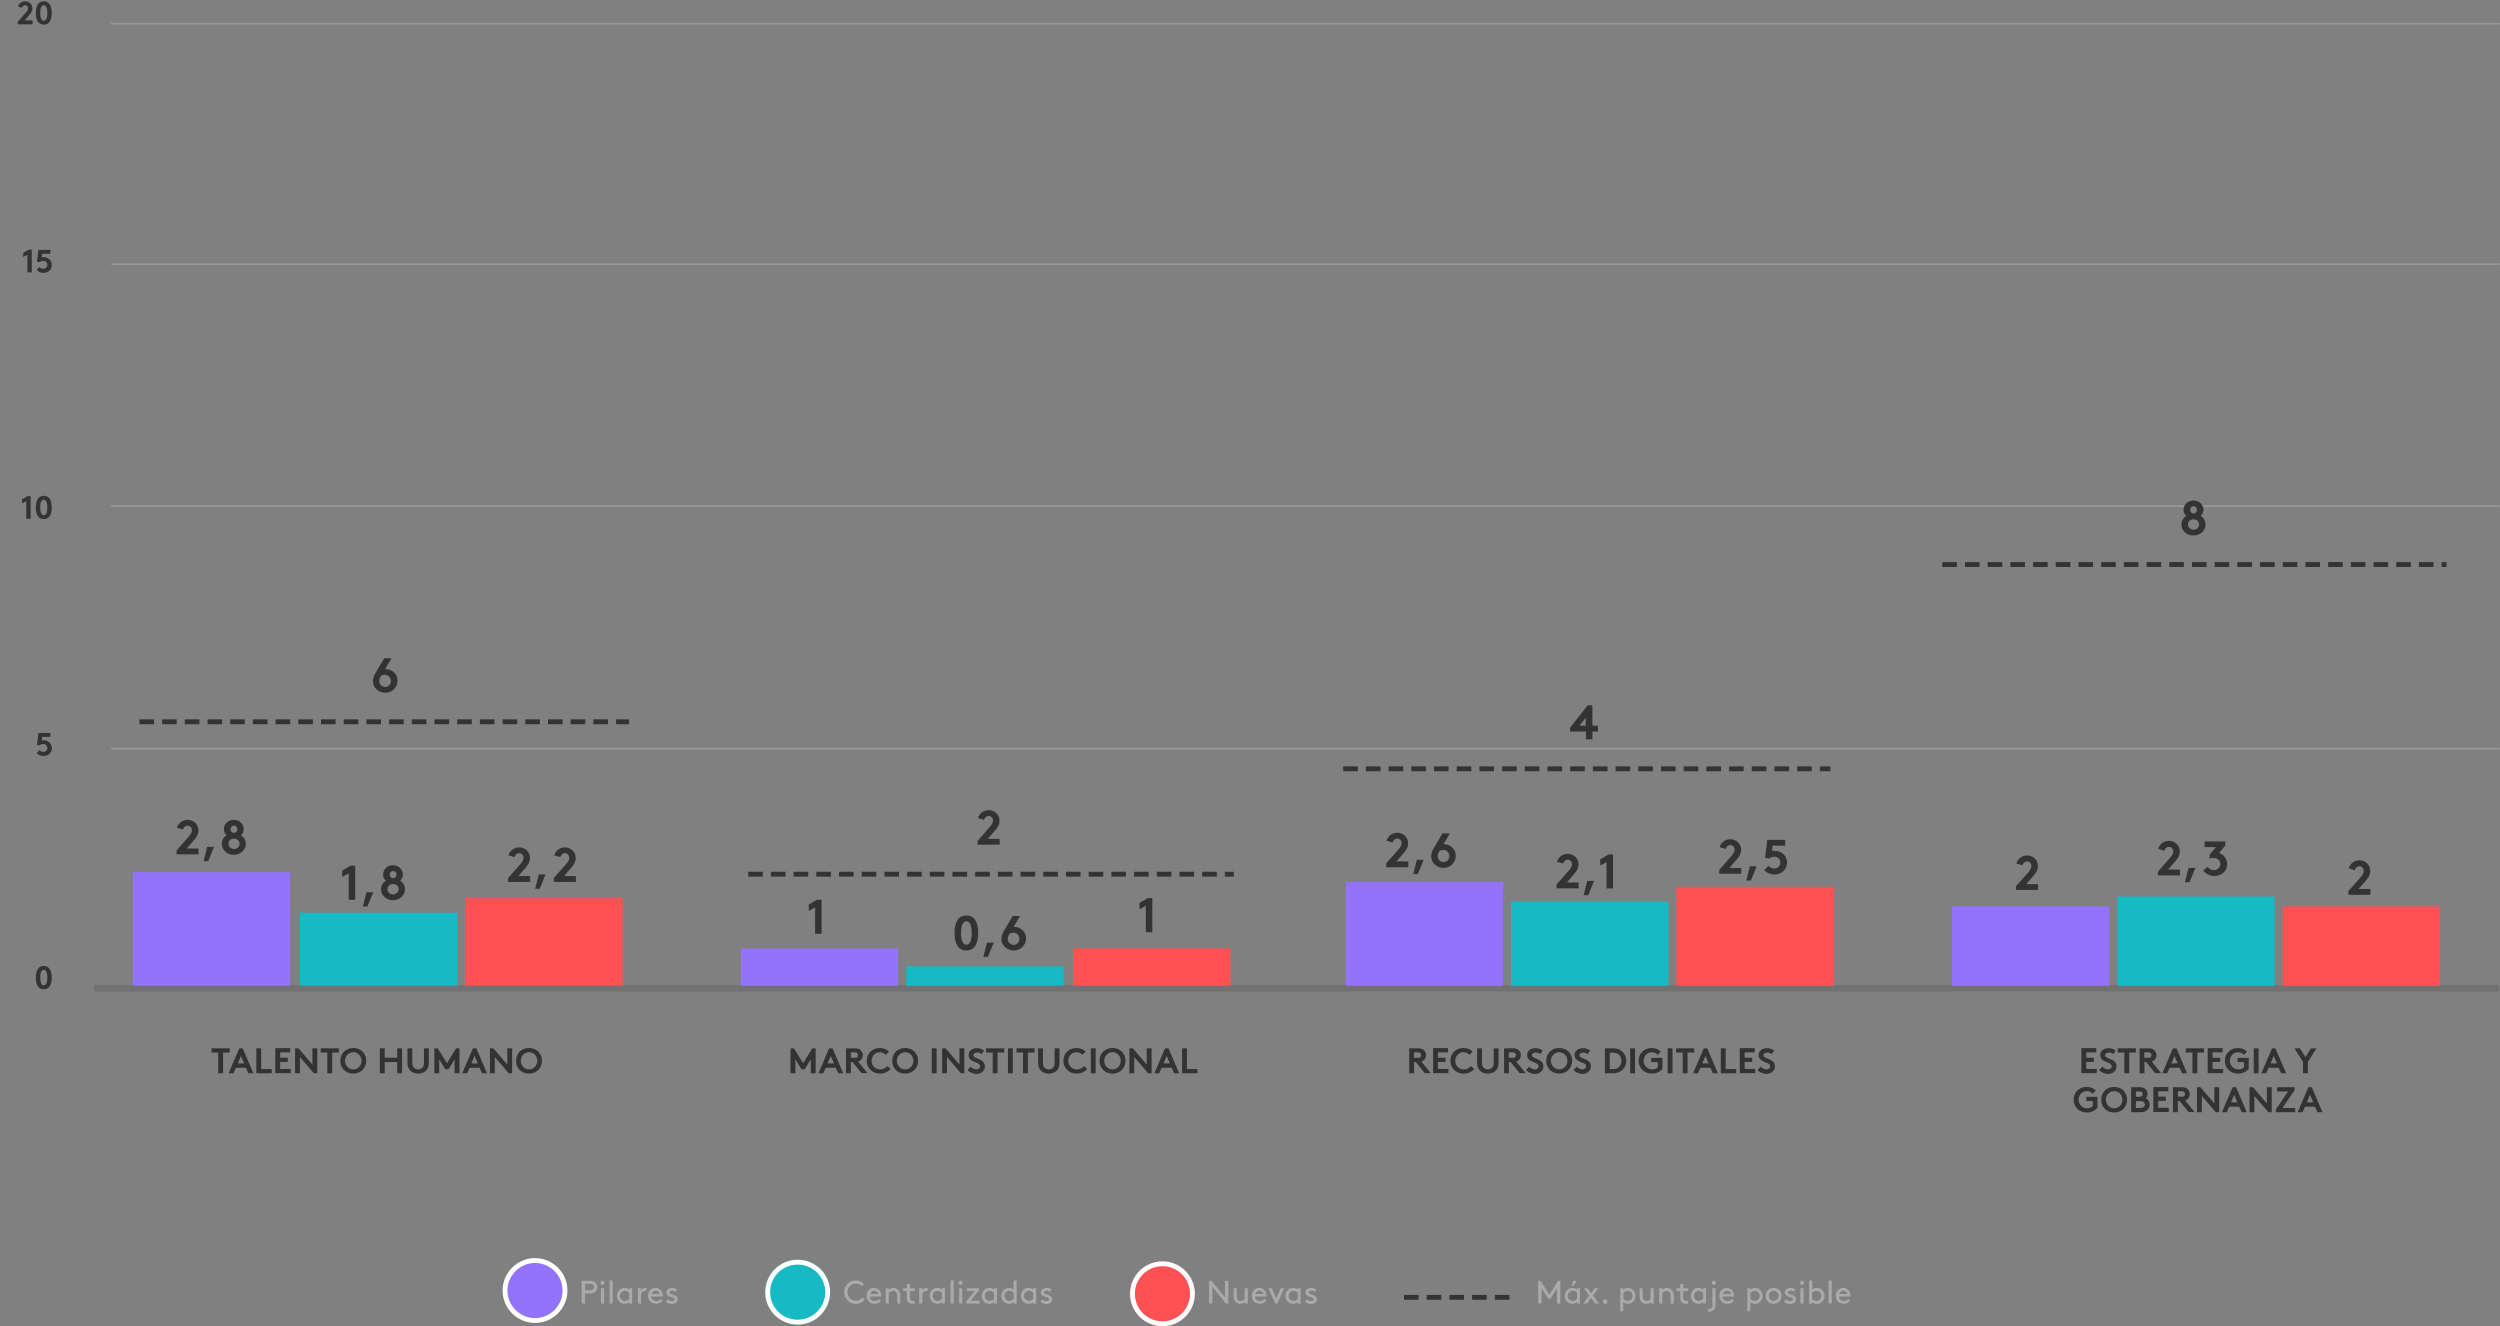 <?xml version="1.0" encoding="utf-8"?>
<!-- Generator: Adobe Illustrator 25.2.0, SVG Export Plug-In . SVG Version: 6.00 Build 0)  -->
<svg version="1.1" id="Capa_1" xmlns="http://www.w3.org/2000/svg" xmlns:xlink="http://www.w3.org/1999/xlink" x="0px" y="0px"
	 viewBox="0 0 1542 818" style="enable-background:new 0 0 1542 818;" xml:space="preserve">
<rect x="0" y="0" width="1542" height="818" fill="#808080" stroke="none"/>
<style type="text/css">
	.st0{fill:none;stroke:#989898;stroke-linecap:round;}
	.st1{enable-background:new    ;}
	.st2{fill:#333333;}
	.st3{fill:none;stroke:#717171;stroke-width:4;}
	.st4{fill:#9372FC;}
	.st5{fill:#16BAC5;}
	.st6{fill:#FF5154;}
	.st7{fill:none;stroke:#333333;stroke-width:3;stroke-linecap:square;stroke-dasharray:6,8;}
	.st8{fill:#FFFFFF;}
	.st9{fill:none;stroke:#FFFFFF;stroke-width:3;}
	.st10{fill:#AAAAAA;}
</style>
<g id="Grupo_2190" transform="translate(-125 -3714)">
	<line id="Línea_510" class="st0" x1="193.8" y1="3728.6" x2="1666.5" y2="3728.6"/>
	<line id="Línea_511" class="st0" x1="193.8" y1="4175.8" x2="1666.5" y2="4175.8"/>
	<line id="Línea_512" class="st0" x1="193.8" y1="4026.2" x2="1666.5" y2="4026.2"/>
	<line id="Línea_513" class="st0" x1="193.8" y1="3876.9" x2="1666.5" y2="3876.9"/>
	<g class="st1">
		<path class="st2" d="M136.1,3718c0.6-1.9,2.4-3.2,4.4-3.2c2.4,0,4.5,1.8,4.5,4.3c0,1.7-0.9,2.9-1.8,4l-3,3.5h4.9v2.4H136v-1.6
			l4.9-5.6c1.1-1.2,1.4-2,1.4-2.7c0-1-0.8-1.9-1.8-1.9c-0.9,0-1.6,0.6-1.9,1.6L136.1,3718z"/>
		<path class="st2" d="M152,3714.8c3.6,0,4.9,3.2,4.9,7.2c0,4-1.3,7.2-4.9,7.2c-3.6,0-4.9-3.2-4.9-7.2
			C147.1,3718,148.4,3714.8,152,3714.8z M152,3717.2c-1.6,0-2.2,2.2-2.2,4.8c0,2.6,0.6,4.8,2.2,4.8c1.6,0,2.2-2.2,2.2-4.8
			C154.2,3719.4,153.6,3717.2,152,3717.2z"/>
	</g>
	<g class="st1">
		<path class="st2" d="M138.6,4022l3.4-2h1.9v14h-2.7v-10.9l-2.6,1.4V4022z"/>
		<path class="st2" d="M152,4019.8c3.6,0,4.9,3.2,4.9,7.2c0,4-1.3,7.2-4.9,7.2c-3.6,0-4.9-3.2-4.9-7.2
			C147.1,4023,148.4,4019.8,152,4019.8z M152,4022.2c-1.6,0-2.2,2.2-2.2,4.8c0,2.6,0.6,4.8,2.2,4.8c1.6,0,2.2-2.2,2.2-4.8
			C154.2,4024.4,153.6,4022.2,152,4022.2z"/>
	</g>
	<g class="st1">
		<path class="st2" d="M149.3,4176.7c0.6,0.6,1.5,1.1,2.4,1.1c0.6,0,1.2-0.2,1.7-0.6c0.5-0.4,0.8-1.1,0.8-1.8c0-0.8-0.3-1.4-0.9-1.9
			c-0.4-0.4-1-0.6-1.7-0.6c-0.7,0-1.5,0.3-2.1,0.8l-1.7-0.2l0.9-7.4h7.4v2.4H151l-0.2,2.2c0.3-0.1,0.7-0.1,1.1-0.1
			c1.1,0,2.3,0.3,3.3,1.1c1.1,0.9,1.8,2.3,1.8,3.8c0,2.8-2.3,4.8-5.2,4.8c-1.6,0-3-0.6-4.2-1.8L149.3,4176.7z"/>
	</g>
	<g class="st1">
		<path class="st2" d="M139.3,3870l3.4-2h1.9v14h-2.7v-10.9l-2.6,1.4V3870z"/>
		<path class="st2" d="M149.3,3878.7c0.6,0.6,1.5,1.1,2.4,1.1c0.6,0,1.2-0.2,1.7-0.6c0.5-0.4,0.8-1.1,0.8-1.8c0-0.8-0.3-1.4-0.9-1.9
			c-0.4-0.4-1-0.6-1.7-0.6c-0.7,0-1.5,0.3-2.1,0.8l-1.7-0.2l0.9-7.4h7.4v2.4H151l-0.2,2.2c0.3-0.1,0.7-0.1,1.1-0.1
			c1.1,0,2.3,0.3,3.3,1.1c1.1,0.9,1.8,2.3,1.8,3.8c0,2.8-2.3,4.8-5.2,4.8c-1.6,0-3-0.6-4.2-1.8L149.3,3878.7z"/>
	</g>
	<g class="st1">
		<path class="st2" d="M152,4309.8c3.6,0,4.9,3.2,4.9,7.2c0,4-1.3,7.2-4.9,7.2c-3.6,0-4.9-3.2-4.9-7.2
			C147.1,4313,148.4,4309.8,152,4309.8z M152,4312.2c-1.6,0-2.2,2.2-2.2,4.8c0,2.6,0.6,4.8,2.2,4.8c1.6,0,2.2-2.2,2.2-4.8
			C154.2,4314.4,153.6,4312.2,152,4312.2z"/>
	</g>
	<g class="st1">
		<path class="st2" d="M266.7,4360.6v2.6h-4.1v12.8h-3v-12.8h-4.1v-2.6H266.7z"/>
		<path class="st2" d="M266,4376l6.6-15.4h2.1l6.6,15.4h-3.1l-1.5-3.4h-6.2l-1.5,3.4H266z M271.7,4369.9h3.9l-2-4.6L271.7,4369.9z"
			/>
		<path class="st2" d="M283.1,4360.6h3v12.8h6.5v2.6h-9.5V4360.6z"/>
		<path class="st2" d="M297.8,4363.2v3.2h4.7v2.6h-4.7v4.3h6.5v2.6h-9.5v-15.4h9.2v2.6H297.8z"/>
		<path class="st2" d="M307,4360.6h2.1l8.6,10v-10h3v15.4h-2.1l-8.6-10v10h-3V4360.6z"/>
		<path class="st2" d="M334,4360.6v2.6h-4.1v12.8h-3v-12.8h-4.1v-2.6H334z"/>
		<path class="st2" d="M342.9,4360.4c4.8,0,8,3.5,8,7.9s-3.3,7.9-8,7.9c-4.8,0-8-3.5-8-7.9S338.2,4360.4,342.9,4360.4z
			 M342.9,4373.6c2.9,0,5.1-2.4,5.1-5.3s-2.2-5.3-5.1-5.3c-2.9,0-5.1,2.4-5.1,5.3S340,4373.6,342.9,4373.6z"/>
		<path class="st2" d="M370,4369.1h-7.7v6.9h-3v-15.4h3v5.8h7.7v-5.8h3v15.4h-3V4369.1z"/>
		<path class="st2" d="M378.3,4374.6c-1.3-1.1-2-2.8-2-5.1v-8.9h3v9.1c0,1.4,0.4,2.3,1,2.9c0.7,0.6,1.6,1,2.6,1s2-0.4,2.6-1
			c0.6-0.6,1-1.5,1-2.9v-9.1h3v8.9c0,2.4-0.7,4-2,5.1c-1.2,1.1-2.9,1.6-4.6,1.6S379.5,4375.7,378.3,4374.6z"/>
		<path class="st2" d="M400.7,4369.8l5.6-9.2h2.1v15.4h-3v-8.6l-3.7,6.1h-2.1l-3.7-6.1v8.6h-3v-15.4h2.1L400.7,4369.8z"/>
		<path class="st2" d="M410.1,4376l6.6-15.4h2.1l6.6,15.4h-3.1l-1.5-3.4h-6.2l-1.5,3.4H410.1z M415.8,4369.9h3.9l-2-4.6
			L415.8,4369.9z"/>
		<path class="st2" d="M427.2,4360.6h2.1l8.6,10v-10h3v15.4h-2.1l-8.6-10v10h-3V4360.6z"/>
		<path class="st2" d="M451.3,4360.4c4.8,0,8,3.5,8,7.9s-3.3,7.9-8,7.9c-4.8,0-8-3.5-8-7.9S446.5,4360.4,451.3,4360.4z
			 M451.3,4373.6c2.9,0,5.1-2.4,5.1-5.3s-2.2-5.3-5.1-5.3c-2.9,0-5.1,2.4-5.1,5.3S448.4,4373.6,451.3,4373.6z"/>
	</g>
	<g class="st1">
		<path class="st2" d="M620.4,4369.8l5.6-9.2h2.1v15.4h-3v-8.6l-3.7,6.1h-2.1l-3.7-6.1v8.6h-3v-15.4h2.1L620.4,4369.8z"/>
		<path class="st2" d="M629.8,4376l6.6-15.4h2.1l6.6,15.4H642l-1.5-3.4h-6.2l-1.5,3.4H629.8z M635.5,4369.9h3.9l-2-4.6L635.5,4369.9
			z"/>
		<path class="st2" d="M649.8,4369.2v6.8h-3v-15.4h5.6c1.6,0,2.6,0.4,3.4,1.1c0.8,0.8,1.4,1.9,1.4,3.1c0,1.2-0.5,2.4-1.4,3.1
			c-0.4,0.4-0.9,0.7-1.5,0.9l5.8,7.1h-3.7l-5.5-6.8H649.8z M652.3,4366.5c0.9,0,1.2-0.2,1.5-0.5c0.3-0.3,0.4-0.7,0.4-1.2
			c0-0.5-0.2-0.9-0.4-1.2c-0.3-0.3-0.6-0.5-1.5-0.5h-2.5v3.3H652.3z"/>
		<path class="st2" d="M662.6,4368.3c0,3,2.3,5.3,5.3,5.3c2,0,3.5-1,4.4-2.1l2,1.8c-1.4,1.7-3.7,2.9-6.5,2.9c-4.8,0-8.2-3.5-8.2-7.9
			s3.3-7.9,8.1-7.9c2.3,0,4.2,0.9,5.6,2.2l-1.9,2c-0.9-0.9-2.2-1.6-3.7-1.6C664.8,4363,662.6,4365.4,662.6,4368.3z"/>
		<path class="st2" d="M683.3,4360.4c4.8,0,8,3.5,8,7.9s-3.3,7.9-8,7.9c-4.8,0-8-3.5-8-7.9S678.5,4360.4,683.3,4360.4z
			 M683.3,4373.6c2.9,0,5.1-2.4,5.1-5.3s-2.2-5.3-5.1-5.3c-2.9,0-5.1,2.4-5.1,5.3S680.4,4373.6,683.3,4373.6z"/>
		<path class="st2" d="M699.7,4360.6h3v15.4h-3V4360.6z"/>
		<path class="st2" d="M706.1,4360.6h2.1l8.6,10v-10h3v15.4h-2.1l-8.6-10v10h-3V4360.6z"/>
		<path class="st2" d="M723.7,4371.9c0.9,1,2.2,1.7,3.6,1.7c1.3,0,2.2-0.8,2.2-1.9c0-2-2.9-2.2-4.9-3.4c-1.2-0.7-2.2-1.8-2.2-3.5
			c0-2.8,2.5-4.3,5.1-4.3c1.6,0,3,0.4,4.5,1.5l-1.5,2.2c-0.6-0.6-1.6-1-2.7-1c-1.1,0-2.4,0.5-2.4,1.7c0,2.5,7.1,1.7,7.1,6.9
			c0,2.7-2.4,4.6-5.2,4.6c-2.1,0-4-0.9-5.6-2.3L723.7,4371.9z"/>
		<path class="st2" d="M744.4,4360.6v2.6h-4.1v12.8h-3v-12.8h-4.1v-2.6H744.4z"/>
		<path class="st2" d="M746.7,4360.6h3v15.4h-3V4360.6z"/>
		<path class="st2" d="M763.1,4360.6v2.6h-4.1v12.8h-3v-12.8H752v-2.6H763.1z"/>
		<path class="st2" d="M767.3,4374.6c-1.3-1.1-2-2.8-2-5.1v-8.9h3v9.1c0,1.4,0.4,2.3,1,2.9c0.7,0.6,1.6,1,2.6,1s2-0.4,2.6-1
			c0.6-0.6,1-1.5,1-2.9v-9.1h3v8.9c0,2.4-0.7,4-2,5.1c-1.2,1.1-2.9,1.6-4.6,1.6S768.5,4375.7,767.3,4374.6z"/>
		<path class="st2" d="M783.9,4368.3c0,3,2.3,5.3,5.3,5.3c2,0,3.5-1,4.4-2.1l2,1.8c-1.4,1.7-3.7,2.9-6.5,2.9c-4.8,0-8.2-3.5-8.2-7.9
			s3.3-7.9,8.1-7.9c2.3,0,4.2,0.9,5.6,2.2l-1.9,2c-0.9-0.9-2.2-1.6-3.7-1.6C786.1,4363,783.9,4365.4,783.9,4368.3z"/>
		<path class="st2" d="M797.8,4360.6h3v15.4h-3V4360.6z"/>
		<path class="st2" d="M811.2,4360.4c4.8,0,8,3.5,8,7.9s-3.3,7.9-8,7.9c-4.8,0-8-3.5-8-7.9S806.4,4360.4,811.2,4360.4z
			 M811.2,4373.6c2.9,0,5.1-2.4,5.1-5.3s-2.2-5.3-5.1-5.3c-2.9,0-5.1,2.4-5.1,5.3S808.3,4373.6,811.2,4373.6z"/>
		<path class="st2" d="M821.6,4360.6h2.1l8.6,10v-10h3v15.4h-2.1l-8.6-10v10h-3V4360.6z"/>
		<path class="st2" d="M837,4376l6.6-15.4h2.1l6.6,15.4h-3.1l-1.5-3.4h-6.2l-1.5,3.4H837z M842.7,4369.9h3.9l-2-4.6L842.7,4369.9z"
			/>
		<path class="st2" d="M854.1,4360.6h3v12.8h6.5v2.6h-9.5V4360.6z"/>
	</g>
	<g class="st1">
		<path class="st2" d="M997.2,4369.2v6.8h-3v-15.4h5.6c1.6,0,2.6,0.4,3.4,1.1c0.8,0.8,1.4,1.9,1.4,3.1c0,1.2-0.5,2.4-1.4,3.1
			c-0.4,0.4-0.9,0.7-1.5,0.9l5.8,7.1h-3.7l-5.5-6.8H997.2z M999.6,4366.5c0.9,0,1.2-0.2,1.5-0.5c0.3-0.3,0.4-0.7,0.4-1.2
			c0-0.5-0.2-0.9-0.4-1.2c-0.3-0.3-0.6-0.5-1.5-0.5h-2.5v3.3H999.6z"/>
		<path class="st2" d="M1011.9,4363.2v3.2h4.7v2.6h-4.7v4.3h6.5v2.6h-9.5v-15.4h9.2v2.6H1011.9z"/>
		<path class="st2" d="M1022.6,4368.3c0,3,2.3,5.3,5.3,5.3c2,0,3.5-1,4.4-2.1l2,1.8c-1.4,1.7-3.7,2.9-6.5,2.9
			c-4.8,0-8.2-3.5-8.2-7.9s3.3-7.9,8.1-7.9c2.3,0,4.2,0.9,5.6,2.2l-1.9,2c-0.9-0.9-2.2-1.6-3.7-1.6
			C1024.8,4363,1022.6,4365.4,1022.6,4368.3z"/>
		<path class="st2" d="M1038.1,4374.6c-1.3-1.1-2-2.8-2-5.1v-8.9h3v9.1c0,1.4,0.4,2.3,1,2.9c0.7,0.6,1.6,1,2.6,1s2-0.4,2.6-1
			c0.6-0.6,1-1.5,1-2.9v-9.1h3v8.9c0,2.4-0.7,4-2,5.1c-1.2,1.1-2.9,1.6-4.6,1.6S1039.3,4375.7,1038.1,4374.6z"/>
		<path class="st2" d="M1055.7,4369.2v6.8h-3v-15.4h5.6c1.6,0,2.6,0.4,3.4,1.1c0.8,0.8,1.4,1.9,1.4,3.1c0,1.2-0.5,2.4-1.4,3.1
			c-0.4,0.4-0.9,0.7-1.5,0.9l5.8,7.1h-3.7l-5.5-6.8H1055.7z M1058.1,4366.5c0.9,0,1.2-0.2,1.5-0.5c0.3-0.3,0.4-0.7,0.4-1.2
			c0-0.5-0.2-0.9-0.4-1.2c-0.3-0.3-0.6-0.5-1.5-0.5h-2.5v3.3H1058.1z"/>
		<path class="st2" d="M1068.2,4371.9c0.9,1,2.2,1.7,3.6,1.7c1.3,0,2.2-0.8,2.2-1.9c0-2-2.9-2.2-4.9-3.4c-1.2-0.7-2.2-1.8-2.2-3.5
			c0-2.8,2.5-4.3,5.1-4.3c1.6,0,3,0.4,4.5,1.5l-1.5,2.2c-0.6-0.6-1.7-1-2.7-1c-1.1,0-2.4,0.5-2.4,1.7c0,2.5,7.1,1.7,7.1,6.9
			c0,2.7-2.4,4.6-5.2,4.6c-2.1,0-4-0.9-5.6-2.3L1068.2,4371.9z"/>
		<path class="st2" d="M1086.7,4360.4c4.8,0,8,3.5,8,7.9s-3.3,7.9-8,7.9s-8-3.5-8-7.9S1081.9,4360.4,1086.7,4360.4z M1086.7,4373.6
			c2.9,0,5.1-2.4,5.1-5.3s-2.2-5.3-5.1-5.3s-5.1,2.4-5.1,5.3S1083.8,4373.6,1086.7,4373.6z"/>
		<path class="st2" d="M1097.5,4371.9c0.9,1,2.2,1.7,3.6,1.7c1.3,0,2.2-0.8,2.2-1.9c0-2-2.9-2.2-4.9-3.4c-1.2-0.7-2.2-1.8-2.2-3.5
			c0-2.8,2.5-4.3,5.1-4.3c1.6,0,3,0.4,4.5,1.5l-1.5,2.2c-0.6-0.6-1.7-1-2.7-1c-1.1,0-2.4,0.5-2.4,1.7c0,2.5,7.1,1.7,7.1,6.9
			c0,2.7-2.4,4.6-5.2,4.6c-2.1,0-4-0.9-5.6-2.3L1097.5,4371.9z"/>
		<path class="st2" d="M1119.7,4360.6c2.4,0,4,0.5,5.3,1.5c1.9,1.4,3.1,3.7,3.1,6.2s-1.2,4.8-3.1,6.2c-1.3,0.9-2.9,1.5-5.3,1.5h-4.8
			v-15.4H1119.7z M1124,4365c-0.9-1.1-2.1-1.7-3.9-1.7h-2.2v10.1h2.2c1.8,0,3.1-0.6,3.9-1.7c0.7-0.9,1.1-2.1,1.1-3.3
			S1124.7,4365.8,1124,4365z"/>
		<path class="st2" d="M1130.5,4360.6h3v15.4h-3V4360.6z"/>
		<path class="st2" d="M1138.8,4368.3c0,3,2.3,5.3,5.3,5.3c1.4,0,2.6-0.5,3.4-1.2v-3.3h-4v-2.6h6.9v6.8c-1.4,1.7-3.7,2.9-6.5,2.9
			c-4.8,0-8.2-3.5-8.2-7.9s3.3-7.9,8.1-7.9c2.3,0,4.2,0.9,5.6,2.2l-1.9,2c-0.9-0.9-2.2-1.6-3.7-1.6
			C1141,4363,1138.8,4365.4,1138.8,4368.3z"/>
		<path class="st2" d="M1153.6,4360.6h3v15.4h-3V4360.6z"/>
		<path class="st2" d="M1170,4360.6v2.6h-4.1v12.8h-3v-12.8h-4.1v-2.6H1170z"/>
		<path class="st2" d="M1169.3,4376l6.6-15.4h2.1l6.6,15.4h-3.1l-1.5-3.4h-6.2l-1.5,3.4H1169.3z M1175,4369.9h3.9l-2-4.6
			L1175,4369.9z"/>
		<path class="st2" d="M1186.4,4360.6h3v12.8h6.5v2.6h-9.5V4360.6z"/>
		<path class="st2" d="M1201.1,4363.2v3.2h4.7v2.6h-4.7v4.3h6.5v2.6h-9.5v-15.4h9.2v2.6H1201.1z"/>
		<path class="st2" d="M1211,4371.9c0.9,1,2.2,1.7,3.6,1.7c1.3,0,2.2-0.8,2.2-1.9c0-2-2.9-2.2-4.9-3.4c-1.2-0.7-2.2-1.8-2.2-3.5
			c0-2.8,2.5-4.3,5.1-4.3c1.6,0,3,0.4,4.5,1.5l-1.5,2.2c-0.6-0.6-1.6-1-2.7-1c-1.1,0-2.4,0.5-2.4,1.7c0,2.5,7.1,1.7,7.1,6.9
			c0,2.7-2.4,4.6-5.2,4.6c-2.1,0-4-0.9-5.6-2.3L1211,4371.9z"/>
	</g>
	<g class="st1">
		<path class="st2" d="M1411.8,4363.2v3.2h4.7v2.6h-4.7v4.3h6.5v2.6h-9.5v-15.4h9.2v2.6H1411.8z"/>
		<path class="st2" d="M1421.7,4371.9c0.9,1,2.2,1.7,3.6,1.7c1.3,0,2.2-0.8,2.2-1.9c0-2-2.9-2.2-4.9-3.4c-1.2-0.7-2.2-1.8-2.2-3.5
			c0-2.8,2.5-4.3,5.1-4.3c1.6,0,3,0.4,4.5,1.5l-1.5,2.2c-0.6-0.6-1.6-1-2.7-1c-1.1,0-2.4,0.5-2.4,1.7c0,2.5,7.1,1.7,7.1,6.9
			c0,2.7-2.4,4.6-5.2,4.6c-2.1,0-4-0.9-5.6-2.3L1421.7,4371.9z"/>
		<path class="st2" d="M1442.4,4360.6v2.6h-4.1v12.8h-3v-12.8h-4.1v-2.6H1442.4z"/>
		<path class="st2" d="M1447.7,4369.2v6.8h-3v-15.4h5.6c1.6,0,2.6,0.4,3.4,1.1c0.8,0.8,1.4,1.9,1.4,3.1c0,1.2-0.5,2.4-1.4,3.1
			c-0.4,0.4-0.9,0.7-1.5,0.9l5.8,7.1h-3.7l-5.5-6.8H1447.7z M1450.1,4366.5c0.9,0,1.2-0.2,1.5-0.5c0.3-0.3,0.4-0.7,0.4-1.2
			c0-0.5-0.2-0.9-0.4-1.2c-0.3-0.3-0.6-0.5-1.5-0.5h-2.5v3.3H1450.1z"/>
		<path class="st2" d="M1458.7,4376l6.6-15.4h2.1l6.6,15.4h-3.1l-1.5-3.4h-6.2l-1.5,3.4H1458.7z M1464.3,4369.9h3.9l-2-4.6
			L1464.3,4369.9z"/>
		<path class="st2" d="M1484.4,4360.6v2.6h-4.1v12.8h-3v-12.8h-4.1v-2.6H1484.4z"/>
		<path class="st2" d="M1489.7,4363.2v3.2h4.7v2.6h-4.7v4.3h6.5v2.6h-9.5v-15.4h9.2v2.6H1489.7z"/>
		<path class="st2" d="M1500.4,4368.3c0,3,2.3,5.3,5.3,5.3c1.4,0,2.6-0.5,3.4-1.2v-3.3h-4v-2.6h6.9v6.8c-1.4,1.7-3.7,2.9-6.5,2.9
			c-4.8,0-8.2-3.5-8.2-7.9s3.3-7.9,8.1-7.9c2.3,0,4.2,0.9,5.6,2.2l-1.9,2c-0.9-0.9-2.2-1.6-3.7-1.6
			C1502.6,4363,1500.4,4365.4,1500.4,4368.3z"/>
		<path class="st2" d="M1515.1,4360.6h3v15.4h-3V4360.6z"/>
		<path class="st2" d="M1519.8,4376l6.6-15.4h2.1l6.6,15.4h-3.1l-1.5-3.4h-6.2l-1.5,3.4H1519.8z M1525.5,4369.9h3.9l-2-4.6
			L1525.5,4369.9z"/>
		<path class="st2" d="M1548.5,4369v7h-3v-7l-5.3-8.4h3.4l3.4,5.4l3.4-5.4h3.4L1548.5,4369z"/>
	</g>
	<g class="st1">
		<path class="st2" d="M1407.1,4392.3c0,3,2.3,5.3,5.3,5.3c1.4,0,2.6-0.5,3.4-1.2v-3.3h-4v-2.6h6.9v6.8c-1.4,1.7-3.7,2.9-6.5,2.9
			c-4.8,0-8.2-3.5-8.2-7.9s3.3-7.9,8.1-7.9c2.3,0,4.2,0.9,5.6,2.2l-1.9,2c-0.9-0.9-2.2-1.6-3.7-1.6
			C1409.3,4387,1407.1,4389.4,1407.1,4392.3z"/>
		<path class="st2" d="M1429,4384.4c4.8,0,8,3.5,8,7.9s-3.3,7.9-8,7.9c-4.8,0-8-3.5-8-7.9S1424.3,4384.4,1429,4384.4z M1429,4397.6
			c2.9,0,5.1-2.4,5.1-5.3s-2.2-5.3-5.1-5.3c-2.9,0-5.1,2.4-5.1,5.3S1426.1,4397.6,1429,4397.6z"/>
		<path class="st2" d="M1444.7,4384.6c1.7,0,2.7,0.4,3.5,1.1c0.9,0.7,1.4,1.8,1.4,3.1c0,1-0.5,2-1,2.6c1.4,0.7,2.3,2.2,2.3,3.9
			c0,1.3-0.5,2.5-1.4,3.3c-0.9,0.9-2,1.4-4,1.4h-6v-15.4H1444.7z M1442.4,4390.5h2.1c0.9,0,1.3-0.2,1.7-0.6c0.3-0.3,0.4-0.7,0.4-1.1
			s-0.2-0.8-0.4-1.1c-0.3-0.3-0.7-0.5-1.7-0.5h-2.1V4390.5z M1445.4,4397.4c1,0,1.6-0.3,2-0.7c0.4-0.4,0.6-0.9,0.6-1.4
			c0-0.6-0.2-1-0.6-1.4c-0.4-0.4-0.9-0.7-2-0.7h-3v4.2H1445.4z"/>
		<path class="st2" d="M1456.2,4387.2v3.2h4.7v2.6h-4.7v4.3h6.5v2.6h-9.5v-15.4h9.2v2.6H1456.2z"/>
		<path class="st2" d="M1468.3,4393.2v6.8h-3v-15.4h5.6c1.6,0,2.6,0.4,3.4,1.1c0.8,0.8,1.4,1.9,1.4,3.1c0,1.2-0.5,2.4-1.4,3.1
			c-0.4,0.4-0.9,0.7-1.5,0.9l5.8,7.1h-3.7l-5.5-6.8H1468.3z M1470.8,4390.5c0.9,0,1.2-0.2,1.5-0.5c0.3-0.3,0.4-0.7,0.4-1.2
			c0-0.5-0.2-0.9-0.4-1.2c-0.3-0.3-0.6-0.5-1.5-0.5h-2.5v3.3H1470.8z"/>
		<path class="st2" d="M1480.1,4384.6h2.1l8.6,10v-10h3v15.4h-2.1l-8.6-10v10h-3V4384.6z"/>
		<path class="st2" d="M1495.5,4400l6.6-15.4h2.1l6.6,15.4h-3.1l-1.5-3.4h-6.2l-1.5,3.4H1495.5z M1501.1,4393.9h3.9l-2-4.6
			L1501.1,4393.9z"/>
		<path class="st2" d="M1512.5,4384.6h2.1l8.6,10v-10h3v15.4h-2.1l-8.6-10v10h-3V4384.6z"/>
		<path class="st2" d="M1528.8,4398.2l7.5-11h-6.8v-2.6h10.8v1.8l-7.5,11h7.9v2.6h-11.9V4398.2z"/>
		<path class="st2" d="M1542.2,4400l6.6-15.4h2.1l6.6,15.4h-3.1l-1.5-3.4h-6.2l-1.5,3.4H1542.2z M1547.9,4393.9h3.9l-2-4.6
			L1547.9,4393.9z"/>
	</g>
	<line id="Línea_514" class="st3" x1="1666.5" y1="4323.6" x2="183.1" y2="4323.6"/>
	<g id="Grupo_2160" transform="translate(1013.023 4227.523)">
		<rect id="Rectángulo_757" x="-58" y="30.5" class="st4" width="97" height="64"/>
		<rect id="Rectángulo_760" x="44" y="42.5" class="st5" width="97" height="52"/>
		<rect id="Rectángulo_763" x="146" y="33.5" class="st6" width="97" height="61"/>
		<g class="st1">
			<path class="st2" d="M-32.8,5c0.9-2.9,3.5-4.9,6.6-4.9c3.6,0,6.7,2.7,6.7,6.5c0,2.5-1.3,4.4-2.7,6l-4.5,5.2h7.3v3.6H-33v-2.4
				l7.4-8.4c1.6-1.8,2.1-3,2.1-4.1c0-1.5-1.1-2.8-2.7-2.8c-1.4,0-2.4,1-2.8,2.4L-32.8,5z"/>
			<path class="st2" d="M-9.9,16.8l-3.6,8.8h-2.8l2.2-8.8H-9.9z"/>
			<path class="st2" d="M6.3,0.5l-4,6.7h0.3c4,0,7.3,3,7.3,7.2c0,4.1-3.4,7.4-7.5,7.4c-3.9,0-7.7-2.8-7.7-7.2c0-2.1,1-3.9,2.1-5.8
				l4.9-8.3H6.3z M-1.3,14.6c0,2,1.7,3.6,3.7,3.6c2.1,0,3.5-1.7,3.5-3.7s-1.5-3.8-3.7-3.8c-0.8,0-1.5,0.2-2.2,0.5
				C-0.6,12.1-1.3,13.2-1.3,14.6z"/>
		</g>
		<g class="st1">
			<path class="st2" d="M72.3,18c0.9-2.9,3.5-4.9,6.6-4.9c3.6,0,6.7,2.7,6.7,6.5c0,2.5-1.3,4.4-2.7,6l-4.5,5.2h7.3v3.6H72.1v-2.4
				l7.4-8.4c1.6-1.8,2.1-3,2.1-4.1c0-1.5-1.1-2.8-2.7-2.8c-1.4,0-2.4,1-2.8,2.4L72.3,18z"/>
			<path class="st2" d="M95.2,29.8l-3.6,8.8h-2.8l2.2-8.8H95.2z"/>
			<path class="st2" d="M99,16.5l5.1-3h2.8v21h-4V18.2L99,20.3V16.5z"/>
		</g>
		<g class="st1">
			<path class="st2" d="M172.6,9c0.9-2.9,3.5-4.9,6.6-4.9c3.6,0,6.7,2.7,6.7,6.5c0,2.5-1.3,4.4-2.7,6l-4.5,5.2h7.3v3.6h-13.6v-2.4
				l7.4-8.4c1.6-1.8,2.1-3,2.1-4.1c0-1.5-1.1-2.8-2.7-2.8c-1.4,0-2.4,1-2.8,2.4L172.6,9z"/>
			<path class="st2" d="M195.5,20.8l-3.6,8.8h-2.8l2.2-8.8H195.5z"/>
			<path class="st2" d="M202.8,20.5c0.9,1,2.2,1.7,3.6,1.7c0.9,0,1.8-0.3,2.5-1c0.7-0.7,1.2-1.6,1.2-2.7c0-1.1-0.5-2.2-1.3-2.8
				c-0.7-0.6-1.6-0.8-2.5-0.8c-1,0-2.2,0.4-3.1,1.1l-2.5-0.4L202,4.5h11.1v3.6h-7.8l-0.3,3.3c0.4-0.1,1.1-0.1,1.6-0.1
				c1.6,0,3.4,0.4,4.9,1.6c1.7,1.3,2.7,3.4,2.7,5.7c0,4.1-3.5,7.3-7.7,7.3c-2.4,0-4.5-0.9-6.4-2.7L202.8,20.5z"/>
		</g>
	</g>
	<g id="Grupo_2162" transform="translate(267 4219.863)">
		<rect id="Rectángulo_755" x="-60" y="32.1" class="st4" width="97" height="70"/>
		<rect id="Rectángulo_758" x="43" y="57.1" class="st5" width="97" height="45"/>
		<rect id="Rectángulo_761" x="145" y="48.1" class="st6" width="97" height="54"/>
		<g class="st1">
			<path class="st2" d="M-32.9,4.7c0.9-2.9,3.5-4.9,6.6-4.9c3.6,0,6.7,2.7,6.7,6.5c0,2.5-1.3,4.4-2.7,6l-4.5,5.2h7.3v3.6h-13.6v-2.4
				l7.4-8.4c1.6-1.8,2.1-3,2.1-4.1c0-1.5-1.1-2.8-2.7-2.8c-1.4,0-2.4,1-2.9,2.4L-32.9,4.7z"/>
			<path class="st2" d="M-10,16.5l-3.6,8.8h-2.8l2.2-8.8H-10z"/>
			<path class="st2" d="M-5.2,14.6c0-2.5,1.3-4.2,3-5.3c-0.9-0.8-1.7-2-1.7-3.7c0-3.2,2.6-5.8,6.1-5.8c3.5,0,6.1,2.6,6.1,5.8
				c0,1.7-0.8,2.9-1.7,3.7c1.7,1.1,3,2.8,3,5.3c0,3.8-3.3,6.8-7.5,6.8C-1.9,21.4-5.2,18.4-5.2,14.6z M5.8,14.6
				c0-1.8-1.5-3.2-3.5-3.2s-3.4,1.4-3.4,3.2s1.5,3.2,3.4,3.2S5.8,16.4,5.8,14.6z M4.4,5.6c0-1.2-0.8-2.2-2.1-2.2
				c-1.3,0-2.1,1-2.1,2.2c0,1.2,0.8,2.2,2.1,2.2C3.6,7.8,4.4,6.8,4.4,5.6z"/>
		</g>
		<g class="st1">
			<path class="st2" d="M69.1,31.1l5.1-3h2.9v21h-4V32.8L69.1,35V31.1z"/>
			<path class="st2" d="M88.2,44.5l-3.6,8.8h-2.8l2.2-8.8H88.2z"/>
			<path class="st2" d="M93,42.6c0-2.5,1.3-4.2,3-5.3c-0.9-0.8-1.7-2-1.7-3.7c0-3.2,2.6-5.8,6.1-5.8c3.5,0,6.1,2.6,6.1,5.8
				c0,1.7-0.8,2.9-1.7,3.7c1.7,1.1,3,2.8,3,5.3c0,3.8-3.3,6.8-7.5,6.8C96.3,49.4,93,46.4,93,42.6z M103.9,42.6
				c0-1.8-1.5-3.2-3.5-3.2S97,40.8,97,42.6s1.5,3.2,3.4,3.2S103.9,44.4,103.9,42.6z M102.6,33.6c0-1.2-0.8-2.2-2.1-2.2
				c-1.3,0-2.1,1-2.1,2.2c0,1.2,0.8,2.2,2.1,2.2C101.8,35.8,102.6,34.8,102.6,33.6z"/>
		</g>
		<g class="st1">
			<path class="st2" d="M171.6,21.7c0.9-2.9,3.5-4.9,6.6-4.9c3.6,0,6.7,2.7,6.7,6.5c0,2.5-1.3,4.4-2.7,6l-4.5,5.2h7.3v3.6h-13.6
				v-2.4l7.4-8.4c1.6-1.8,2.1-3,2.1-4.1c0-1.5-1.1-2.8-2.7-2.8c-1.4,0-2.4,1-2.9,2.4L171.6,21.7z"/>
			<path class="st2" d="M194.5,33.5l-3.6,8.8h-2.8l2.2-8.8H194.5z"/>
			<path class="st2" d="M199.8,21.7c0.9-2.9,3.5-4.9,6.6-4.9c3.6,0,6.7,2.7,6.7,6.5c0,2.5-1.3,4.4-2.7,6l-4.5,5.2h7.3v3.6h-13.6
				v-2.4l7.4-8.4c1.6-1.8,2.1-3,2.1-4.1c0-1.5-1.1-2.8-2.7-2.8c-1.4,0-2.4,1-2.8,2.4L199.8,21.7z"/>
		</g>
	</g>
	<g id="Grupo_2161" transform="translate(640.16 4268.378)">
		<rect id="Rectángulo_756" x="-58.2" y="30.6" class="st4" width="97" height="23"/>
		<rect id="Rectángulo_759" x="43.8" y="41.6" class="st5" width="97" height="12"/>
		<rect id="Rectángulo_762" x="146.8" y="30.6" class="st6" width="97" height="23"/>
		<g class="st1">
			<path class="st2" d="M-16.4,3.6l5.1-3h2.9v21h-4V5.3l-3.9,2.2V3.6z"/>
		</g>
		<g class="st1">
			<path class="st2" d="M80.9,10.3c5.4,0,7.3,4.8,7.3,10.8s-2,10.8-7.3,10.8c-5.4,0-7.3-4.8-7.3-10.8S75.5,10.3,80.9,10.3z
				 M80.9,13.9c-2.4,0-3.3,3.2-3.3,7.2c0,4,0.9,7.2,3.3,7.2c2.4,0,3.3-3.2,3.3-7.2C84.2,17.2,83.3,13.9,80.9,13.9z"/>
			<path class="st2" d="M97.8,27l-3.6,8.8h-2.8l2.2-8.8H97.8z"/>
			<path class="st2" d="M114,10.6l-4,6.7h0.3c4,0,7.4,3,7.4,7.2c0,4.1-3.4,7.4-7.5,7.4c-3.9,0-7.7-2.8-7.7-7.2c0-2.1,1-3.9,2.1-5.8
				l4.9-8.3H114z M106.4,24.8c0,2,1.7,3.6,3.7,3.6c2.1,0,3.5-1.7,3.5-3.7s-1.5-3.8-3.7-3.8c-0.8,0-1.5,0.2-2.2,0.5
				C107.1,22.2,106.4,23.3,106.4,24.8z"/>
		</g>
		<g class="st1">
			<path class="st2" d="M187.6,2.6l5.1-3h2.9v21h-4V4.3l-3.9,2.2V2.6z"/>
		</g>
	</g>
	<g class="st1">
		<path class="st2" d="M366.5,4120l-4,6.7h0.3c4,0,7.4,3,7.4,7.2c0,4.1-3.4,7.4-7.5,7.4c-3.9,0-7.7-2.8-7.7-7.2c0-2.1,1-3.9,2.1-5.8
			l4.9-8.3H366.5z M358.9,4134.1c0,2,1.7,3.6,3.7,3.6c2.1,0,3.5-1.7,3.5-3.7s-1.5-3.8-3.7-3.8c-0.8,0-1.5,0.2-2.2,0.5
			C359.6,4131.6,358.9,4132.7,358.9,4134.1z"/>
	</g>
	<g class="st1">
		<path class="st2" d="M728.2,4218.6c0.9-2.9,3.5-4.9,6.6-4.9c3.6,0,6.7,2.7,6.7,6.5c0,2.5-1.3,4.4-2.7,6l-4.5,5.2h7.3v3.6H728v-2.4
			l7.4-8.4c1.6-1.8,2.1-3,2.1-4.1c0-1.5-1.1-2.8-2.7-2.8c-1.4,0-2.4,1-2.9,2.4L728.2,4218.6z"/>
	</g>
	<g class="st1">
		<path class="st2" d="M1107.2,4149v12.6h3.4v3.6h-3.4v4.8h-4v-4.8h-9.8v-2.4l10.9-13.8H1107.2z M1103.1,4161.6v-4.9l-3.9,4.9
			H1103.1z"/>
	</g>
	<g class="st1">
		<path class="st2" d="M1470.5,4037.5c0-2.5,1.3-4.2,3-5.3c-0.9-0.8-1.7-2-1.7-3.7c0-3.2,2.6-5.8,6.2-5.8c3.5,0,6.1,2.6,6.1,5.8
			c0,1.7-0.8,2.9-1.7,3.7c1.7,1.1,3,2.8,3,5.3c0,3.8-3.3,6.8-7.5,6.8C1473.8,4044.3,1470.5,4041.3,1470.5,4037.5z M1481.4,4037.5
			c0-1.8-1.5-3.2-3.4-3.2c-2,0-3.5,1.4-3.5,3.2s1.5,3.2,3.5,3.2C1480,4040.7,1481.4,4039.3,1481.4,4037.5z M1480.1,4028.5
			c0-1.2-0.8-2.2-2.1-2.2s-2.1,1-2.1,2.2c0,1.2,0.8,2.2,2.1,2.2S1480.1,4029.7,1480.1,4028.5z"/>
	</g>
	<line id="Línea_533" class="st7" x1="212.5" y1="4159.2" x2="511.5" y2="4159.2"/>
	<line id="Línea_516" class="st7" x1="588" y1="4253.2" x2="884.5" y2="4253.2"/>
	<line id="Línea_517" class="st7" x1="955" y1="4188.2" x2="1252.5" y2="4188.2"/>
	<line id="Línea_534" class="st7" x1="1324.5" y1="4062.2" x2="1632.5" y2="4062.2"/>
	<g id="Grupo_2087" transform="translate(0 -60)">
		<g id="Grupo_2064" transform="translate(150 71)">
			<line id="Línea_508" class="st7" x1="842.5" y1="4503.2" x2="904.5" y2="4503.2"/>
			<g id="Trazado_2768" transform="translate(348 4479)">
				<path class="st4" d="M-43,38.5c-4.9,0-9.6-1.9-13.1-5.4c-3.5-3.5-5.4-8.1-5.4-13.1s1.9-9.6,5.4-13.1s8.1-5.4,13.1-5.4
					s9.6,1.9,13.1,5.4c3.5,3.5,5.4,8.1,5.4,13.1s-1.9,9.6-5.4,13.1C-33.4,36.6-38.1,38.5-43,38.5z"/>
				<path class="st8" d="M-43,3c-4.5,0-8.8,1.8-12,5c-3.2,3.2-5,7.5-5,12s1.8,8.8,5,12c3.2,3.2,7.5,5,12,5s8.8-1.8,12-5
					c3.2-3.2,5-7.5,5-12s-1.8-8.8-5-12C-34.2,4.8-38.5,3-43,3 M-43,0c11,0,20,9,20,20s-9,20-20,20s-20-9-20-20S-54,0-43,0z"/>
			</g>
			<g id="Elipse_364" transform="translate(735 4481)">
				<circle class="st6" cx="-43" cy="20" r="20"/>
				<circle class="st9" cx="-43" cy="20" r="18.5"/>
			</g>
			<g class="st1">
				<path class="st10" d="M722.8,4496.7v10.3h-2v-14h1.4l8.4,10.3V4493h2v14h-1.4L722.8,4496.7z"/>
				<path class="st10" d="M736.8,4505.6c-0.6-0.7-0.9-1.6-0.9-3.2v-4.8h1.9v5.1c0,1,0.2,1.5,0.5,1.9c0.4,0.5,1.1,0.8,1.8,0.8
					c1.2,0,2.1-0.7,2.6-1.3v-6.5h1.9v9.4h-1.8v-0.9c-0.4,0.4-1.5,1.1-2.8,1.1C738.8,4507.2,737.5,4506.6,736.8,4505.6z"/>
				<path class="st10" d="M749.1,4502.7c0.1,1.6,1.4,2.8,3,2.8c1.4,0,2.2-0.7,2.7-1.3l1.2,1.2c-0.7,0.9-2,1.8-4,1.8
					c-2.7,0-4.9-2.1-4.9-4.9s1.9-4.9,4.6-4.9c2.6,0,4.5,2.1,4.5,4.9c0,0.1,0,0.2,0,0.4H749.1z M749.3,4501.1h5.1
					c-0.3-1.2-1.4-2-2.5-2C750.7,4499.1,749.6,4499.9,749.3,4501.1z"/>
				<path class="st10" d="M757.4,4497.6h2l2.8,6.4l2.8-6.4h2l-4.1,9.4h-1.3L757.4,4497.6z"/>
				<path class="st10" d="M775.5,4506.1c-0.8,0.7-1.8,1.1-2.9,1.1c-0.8,0-1.7-0.2-2.4-0.6c-1.4-0.8-2.4-2.4-2.4-4.3
					c0-1.9,1-3.5,2.4-4.3c0.6-0.4,1.4-0.6,2.3-0.6c1.1,0,2.1,0.3,2.9,1.1v-0.9h1.8v9.4h-1.8V4506.1z M775.5,4500.5
					c-0.6-0.8-1.5-1.3-2.7-1.3c-1.8,0-3,1.5-3,3.1c0,1.7,1.3,3.1,3.1,3.1c1,0,1.9-0.5,2.6-1.3V4500.5z"/>
				<path class="st10" d="M780.9,4504.5c0.9,0.7,1.8,1,2.8,1c0.8,0,1.6-0.4,1.6-1.2c0-1.1-1.6-1.1-2.9-1.6c-1.1-0.4-2.2-1.1-2.2-2.4
					c0-2,1.8-2.9,3.5-2.9c1.4,0,2.4,0.4,3.1,1l-1,1.4c-0.6-0.4-1.3-0.7-2-0.7c-0.9,0-1.7,0.4-1.7,1.2c0,0.6,0.7,0.9,1.7,1.1
					c1.5,0.4,3.4,1,3.4,3c0,1.8-1.7,2.9-3.5,2.9c-1.5,0-2.8-0.5-3.8-1.3L780.9,4504.5z"/>
			</g>
			<g class="st1">
				<path class="st10" d="M931.3,4504h-1.4l-4.1-6.4v9.4h-2v-14h1.4l5.4,8.5l5.4-8.5h1.4v14h-2v-9.4L931.3,4504z"/>
				<path class="st10" d="M947.8,4506.1c-0.8,0.7-1.8,1.1-2.9,1.1c-0.8,0-1.7-0.2-2.4-0.6c-1.4-0.8-2.4-2.4-2.4-4.3
					c0-1.9,1-3.5,2.4-4.3c0.6-0.4,1.4-0.6,2.3-0.6c1.1,0,2.1,0.3,2.9,1.1v-0.9h1.8v9.4h-1.8V4506.1z M947.7,4500.5
					c-0.6-0.8-1.5-1.3-2.7-1.3c-1.8,0-3,1.5-3,3.1c0,1.7,1.3,3.1,3.1,3.1c1,0,1.9-0.5,2.6-1.3V4500.5z M944.2,4496l1.3-3h2.1l-2.1,3
					H944.2z"/>
				<path class="st10" d="M956.4,4503.5l-2.5,3.5h-2.3l3.6-4.9l-3.2-4.5h2.2l2.2,3l2.2-3h2.2l-3.2,4.5l3.6,4.9h-2.3L956.4,4503.5z"
					/>
				<path class="st10" d="M965.1,4504.4c0.8,0,1.4,0.6,1.4,1.4s-0.6,1.4-1.4,1.4c-0.8,0-1.4-0.6-1.4-1.4S964.3,4504.4,965.1,4504.4z
					"/>
				<path class="st10" d="M976.3,4511.8h-1.9v-14.2h1.8v0.9c0.9-0.7,1.9-1.1,2.9-1.1c0.9,0,1.7,0.2,2.3,0.6c1.4,0.8,2.4,2.4,2.4,4.3
					c0,1.9-1,3.4-2.4,4.3c-0.6,0.4-1.5,0.6-2.4,0.6c-1.1,0-2.1-0.4-2.8-1V4511.8z M976.3,4504.1c0.6,0.9,1.6,1.3,2.6,1.3
					c1.8,0,3.1-1.4,3.1-3.1c0-1.6-1.2-3.1-3-3.1c-1.1,0-2.1,0.6-2.7,1.3V4504.1z"/>
				<path class="st10" d="M987.2,4505.6c-0.6-0.7-0.9-1.6-0.9-3.2v-4.8h1.9v5.1c0,1,0.2,1.5,0.5,1.9c0.4,0.5,1.1,0.8,1.8,0.8
					c1.2,0,2.1-0.7,2.6-1.3v-6.5h1.9v9.4h-1.8v-0.9c-0.4,0.4-1.5,1.1-2.8,1.1C989.2,4507.2,987.9,4506.6,987.2,4505.6z"/>
				<path class="st10" d="M1000.3,4498.5c0.5-0.5,1.5-1.1,2.8-1.1c1.4,0,2.6,0.6,3.4,1.7c0.6,0.8,0.9,1.7,0.9,3.3v4.6h-1.9v-4.7
					c0-1.2-0.2-1.8-0.6-2.2c-0.4-0.6-1.2-0.9-1.9-0.9c-1.2,0-2.1,0.7-2.7,1.3v6.5h-1.9v-9.4h1.8V4498.5z"/>
				<path class="st10" d="M1016.4,4507c-0.4,0.1-0.9,0.2-1.5,0.2c-1.2,0-2.1-0.4-2.7-1.1c-0.6-0.6-0.8-1.5-0.8-2.5v-4.3h-2.4v-1.7
					h2.4v-2.6h1.9v2.6h3v1.7h-3v4.4c0,0.5,0,0.9,0.3,1.2c0.3,0.3,0.8,0.5,1.3,0.5c0.3,0,0.8,0,1-0.1L1016.4,4507z"/>
				<path class="st10" d="M1025.6,4506.1c-0.8,0.7-1.8,1.1-2.9,1.1c-0.8,0-1.7-0.2-2.4-0.6c-1.4-0.8-2.4-2.4-2.4-4.3
					c0-1.9,1-3.5,2.4-4.3c0.6-0.4,1.4-0.6,2.3-0.6c1.1,0,2.1,0.3,2.9,1.1v-0.9h1.8v9.4h-1.8V4506.1z M1025.5,4500.5
					c-0.6-0.8-1.5-1.3-2.7-1.3c-1.8,0-3,1.5-3,3.1c0,1.7,1.3,3.1,3.1,3.1c1,0,1.9-0.5,2.6-1.3V4500.5z"/>
				<path class="st10" d="M1031.2,4497.6h1.9v10.2c0,1.3-0.2,2-0.6,2.6c-0.7,1-1.8,1.6-3.1,1.6c-0.4,0-0.9-0.1-1.1-0.1l0.4-1.7
					c0.1,0,0.4,0.1,0.7,0.1c0.5,0,1.1-0.2,1.4-0.7c0.3-0.3,0.4-0.8,0.4-1.7V4497.6z M1032.1,4493c0.7,0,1.3,0.6,1.3,1.3
					s-0.6,1.2-1.3,1.2s-1.2-0.5-1.2-1.2S1031.4,4493,1032.1,4493z"/>
				<path class="st10" d="M1037.5,4502.7c0.1,1.6,1.4,2.8,3,2.8c1.4,0,2.2-0.7,2.7-1.3l1.2,1.2c-0.7,0.9-2,1.8-4,1.8
					c-2.7,0-4.9-2.1-4.9-4.9s1.9-4.9,4.6-4.9c2.6,0,4.5,2.1,4.5,4.9c0,0.1,0,0.2,0,0.4H1037.5z M1037.7,4501.1h5.1
					c-0.3-1.2-1.4-2-2.5-2C1039.1,4499.1,1038,4499.9,1037.7,4501.1z"/>
				<path class="st10" d="M1054.7,4511.8h-1.9v-14.2h1.8v0.9c0.9-0.7,1.9-1.1,2.9-1.1c0.9,0,1.7,0.2,2.3,0.6
					c1.4,0.8,2.4,2.4,2.4,4.3c0,1.9-1,3.4-2.4,4.3c-0.6,0.4-1.5,0.6-2.4,0.6c-1.1,0-2.1-0.4-2.8-1V4511.8z M1054.7,4504.1
					c0.6,0.9,1.6,1.3,2.6,1.3c1.8,0,3.1-1.4,3.1-3.1c0-1.6-1.2-3.1-3-3.1c-1.1,0-2.1,0.6-2.7,1.3V4504.1z"/>
				<path class="st10" d="M1069,4497.4c2.8,0,4.9,2.1,4.9,4.9s-2.1,4.9-4.9,4.9c-2.8,0-4.9-2.1-4.9-4.9S1066.2,4497.4,1069,4497.4z
					 M1069,4505.4c1.7,0,3-1.4,3-3.1c0-1.7-1.2-3.1-3-3.1s-3,1.4-3,3.1C1066,4504,1067.2,4505.4,1069,4505.4z"/>
				<path class="st10" d="M1076.5,4504.5c0.9,0.7,1.8,1,2.8,1c0.8,0,1.6-0.4,1.6-1.2c0-1.1-1.6-1.1-2.9-1.6
					c-1.1-0.4-2.2-1.1-2.2-2.4c0-2,1.8-2.9,3.5-2.9c1.4,0,2.4,0.4,3.1,1l-1,1.4c-0.6-0.4-1.3-0.7-2-0.7c-0.9,0-1.7,0.4-1.7,1.2
					c0,0.6,0.7,0.9,1.7,1.1c1.5,0.4,3.4,1,3.4,3c0,1.8-1.7,2.9-3.5,2.9c-1.5,0-2.8-0.5-3.8-1.3L1076.5,4504.5z"/>
				<path class="st10" d="M1086.5,4493c0.7,0,1.3,0.6,1.3,1.3s-0.6,1.2-1.3,1.2c-0.7,0-1.2-0.5-1.2-1.2S1085.8,4493,1086.5,4493z
					 M1085.5,4497.6h1.9v9.4h-1.9V4497.6z"/>
				<path class="st10" d="M1092.7,4507h-1.8v-14.2h1.9v5.6c0.8-0.7,1.9-1,2.9-1c0.9,0,1.7,0.2,2.3,0.6c1.4,0.8,2.4,2.4,2.4,4.3
					c0,1.9-1,3.4-2.4,4.3c-0.6,0.4-1.5,0.6-2.4,0.6c-1.1,0-2.1-0.4-2.9-1.1V4507z M1092.7,4504.1c0.6,0.9,1.6,1.3,2.6,1.3
					c1.8,0,3.1-1.4,3.1-3.1c0-1.6-1.2-3.1-3-3.1c-1.1,0-2.1,0.6-2.7,1.3V4504.1z"/>
				<path class="st10" d="M1102.9,4492.8h1.9v14.2h-1.9V4492.8z"/>
				<path class="st10" d="M1109.3,4502.7c0.1,1.6,1.4,2.8,3,2.8c1.4,0,2.2-0.7,2.7-1.3l1.2,1.2c-0.7,0.9-2,1.8-4,1.8
					c-2.7,0-4.9-2.1-4.9-4.9s1.9-4.9,4.6-4.9c2.6,0,4.5,2.1,4.5,4.9c0,0.1,0,0.2,0,0.4H1109.3z M1109.4,4501.1h5.1
					c-0.3-1.2-1.4-2-2.5-2C1110.8,4499.1,1109.7,4499.9,1109.4,4501.1z"/>
			</g>
			<g class="st1">
				<path class="st10" d="M335.8,4500.8v6.2h-2v-14h5.3c1.4,0,2.2,0.3,2.9,0.9c0.8,0.7,1.4,1.8,1.4,3s-0.5,2.3-1.4,3
					c-0.7,0.6-1.6,0.9-2.9,0.9H335.8z M339,4498.9c1,0,1.5-0.2,1.8-0.6c0.3-0.4,0.6-0.8,0.6-1.4s-0.2-1-0.6-1.4
					c-0.4-0.4-0.9-0.6-1.8-0.6h-3.2v4H339z"/>
				<path class="st10" d="M346.6,4493c0.7,0,1.3,0.6,1.3,1.3s-0.6,1.2-1.3,1.2s-1.2-0.5-1.2-1.2S345.9,4493,346.6,4493z
					 M345.7,4497.6h1.9v9.4h-1.9V4497.6z"/>
				<path class="st10" d="M351,4492.8h1.9v14.2H351V4492.8z"/>
				<path class="st10" d="M363.2,4506.1c-0.8,0.7-1.8,1.1-2.9,1.1c-0.8,0-1.7-0.2-2.4-0.6c-1.4-0.8-2.4-2.4-2.4-4.3
					c0-1.9,1-3.5,2.4-4.3c0.6-0.4,1.4-0.6,2.3-0.6c1.1,0,2.1,0.3,2.9,1.1v-0.9h1.8v9.4h-1.8V4506.1z M363.1,4500.5
					c-0.6-0.8-1.5-1.3-2.7-1.3c-1.8,0-3,1.5-3,3.1c0,1.7,1.3,3.1,3.1,3.1c1,0,1.9-0.5,2.6-1.3V4500.5z"/>
				<path class="st10" d="M373.6,4499.3c-0.2-0.1-0.4-0.1-0.7-0.1c-1,0-2,0.7-2.5,1.6v6.2h-1.9v-9.4h1.8v1.1
					c0.5-0.6,1.4-1.3,2.8-1.3c0.2,0,0.5,0,0.7,0.1L373.6,4499.3z"/>
				<path class="st10" d="M376.7,4502.7c0.1,1.6,1.4,2.8,3,2.8c1.4,0,2.2-0.7,2.7-1.3l1.2,1.2c-0.7,0.9-2,1.8-4,1.8
					c-2.7,0-4.9-2.1-4.9-4.9s1.9-4.9,4.6-4.9c2.6,0,4.5,2.1,4.5,4.9c0,0.1,0,0.2,0,0.4H376.7z M376.9,4501.1h5.1
					c-0.3-1.2-1.4-2-2.5-2C378.3,4499.1,377.2,4499.9,376.9,4501.1z"/>
				<path class="st10" d="M386.7,4504.5c0.9,0.7,1.8,1,2.8,1c0.8,0,1.6-0.4,1.6-1.2c0-1.1-1.6-1.1-2.9-1.6c-1.1-0.4-2.2-1.1-2.2-2.4
					c0-2,1.8-2.9,3.5-2.9c1.4,0,2.4,0.4,3.1,1l-1,1.4c-0.6-0.4-1.3-0.7-2-0.7c-0.9,0-1.7,0.4-1.7,1.2c0,0.6,0.7,0.9,1.7,1.1
					c1.5,0.4,3.4,1,3.4,3c0,1.8-1.7,2.9-3.5,2.9c-1.5,0-2.8-0.5-3.8-1.3L386.7,4504.5z"/>
			</g>
			<g id="Elipse_365" transform="translate(510 4480)">
				<circle class="st5" cx="-43" cy="20" r="20"/>
				<circle class="st9" cx="-43" cy="20" r="18.5"/>
			</g>
			<g class="st1">
				<path class="st10" d="M502.8,4492.8c2,0,3.9,0.8,5.1,2.2l-1.3,1.3c-0.8-0.9-2.3-1.6-3.8-1.6c-2.9,0-5.1,2.3-5.1,5.3
					c0,3.2,2.3,5.3,5.3,5.3c1.9,0,3.2-1,4-2l1.4,1.3c-1.2,1.5-3.3,2.6-5.4,2.6c-4.2,0-7.3-3.1-7.3-7.2
					C495.7,4496,498.7,4492.8,502.8,4492.8z"/>
				<path class="st10" d="M511.5,4502.7c0.1,1.6,1.4,2.8,3,2.8c1.4,0,2.2-0.7,2.7-1.3l1.2,1.2c-0.7,0.9-2,1.8-4,1.8
					c-2.7,0-4.9-2.1-4.9-4.9s1.9-4.9,4.6-4.9c2.6,0,4.5,2.1,4.5,4.9c0,0.1,0,0.2,0,0.4H511.5z M511.7,4501.1h5.1
					c-0.3-1.2-1.4-2-2.5-2C513.1,4499.1,512,4499.9,511.7,4501.1z"/>
				<path class="st10" d="M523.2,4498.5c0.5-0.5,1.5-1.1,2.8-1.1c1.4,0,2.6,0.6,3.4,1.7c0.6,0.8,0.9,1.7,0.9,3.3v4.6h-1.9v-4.7
					c0-1.2-0.2-1.8-0.6-2.2c-0.4-0.6-1.2-0.9-1.9-0.9c-1.2,0-2.1,0.7-2.7,1.3v6.5h-1.9v-9.4h1.8V4498.5z"/>
				<path class="st10" d="M539.3,4507c-0.4,0.1-0.9,0.2-1.5,0.2c-1.2,0-2.1-0.4-2.7-1.1c-0.6-0.6-0.8-1.5-0.8-2.5v-4.3H532v-1.7h2.4
					v-2.6h1.9v2.6h3v1.7h-3v4.4c0,0.5,0,0.9,0.3,1.2c0.3,0.3,0.8,0.5,1.3,0.5c0.3,0,0.8,0,1-0.1L539.3,4507z"/>
				<path class="st10" d="M547.1,4499.3c-0.2-0.1-0.4-0.1-0.7-0.1c-1,0-2,0.7-2.5,1.6v6.2h-1.9v-9.4h1.8v1.1
					c0.5-0.6,1.4-1.3,2.8-1.3c0.2,0,0.5,0,0.7,0.1L547.1,4499.3z"/>
				<path class="st10" d="M556.1,4506.1c-0.8,0.7-1.8,1.1-2.9,1.1c-0.8,0-1.7-0.2-2.4-0.6c-1.4-0.8-2.4-2.4-2.4-4.3
					c0-1.9,1-3.5,2.4-4.3c0.6-0.4,1.4-0.6,2.3-0.6c1.1,0,2.1,0.3,2.9,1.1v-0.9h1.8v9.4h-1.8V4506.1z M556,4500.5
					c-0.6-0.8-1.5-1.3-2.7-1.3c-1.8,0-3,1.5-3,3.1c0,1.7,1.3,3.1,3.1,3.1c1,0,1.9-0.5,2.6-1.3V4500.5z"/>
				<path class="st10" d="M561.3,4492.8h1.9v14.2h-1.9V4492.8z"/>
				<path class="st10" d="M567.5,4493c0.7,0,1.3,0.6,1.3,1.3s-0.6,1.2-1.3,1.2s-1.2-0.5-1.2-1.2S566.8,4493,567.5,4493z
					 M566.6,4497.6h1.9v9.4h-1.9V4497.6z"/>
				<path class="st10" d="M576.2,4499.3h-4.9v-1.7h7.5v1.2l-5.2,6.5h5.6v1.7H571v-1.2L576.2,4499.3z"/>
				<path class="st10" d="M588.2,4506.1c-0.8,0.7-1.8,1.1-2.9,1.1c-0.8,0-1.7-0.2-2.4-0.6c-1.4-0.8-2.4-2.4-2.4-4.3
					c0-1.9,1-3.5,2.4-4.3c0.6-0.4,1.4-0.6,2.3-0.6c1.1,0,2.1,0.3,2.9,1.1v-0.9h1.8v9.4h-1.8V4506.1z M588.1,4500.5
					c-0.6-0.8-1.5-1.3-2.7-1.3c-1.8,0-3,1.5-3,3.1c0,1.7,1.3,3.1,3.1,3.1c1,0,1.9-0.5,2.6-1.3V4500.5z"/>
				<path class="st10" d="M600.3,4506.1c-0.8,0.7-1.8,1.1-2.9,1.1c-0.8,0-1.7-0.2-2.4-0.6c-1.4-0.8-2.4-2.4-2.4-4.3
					c0-1.9,1-3.5,2.4-4.3c0.6-0.4,1.4-0.6,2.3-0.6c1,0,2,0.3,2.9,1v-5.6h1.9v14.2h-1.8V4506.1z M600.2,4500.5
					c-0.6-0.8-1.5-1.3-2.7-1.3c-1.8,0-3,1.5-3,3.1c0,1.7,1.3,3.1,3.1,3.1c1,0,1.9-0.5,2.6-1.3V4500.5z"/>
				<path class="st10" d="M612.4,4506.1c-0.8,0.7-1.8,1.1-2.9,1.1c-0.8,0-1.7-0.2-2.4-0.6c-1.4-0.8-2.4-2.4-2.4-4.3
					c0-1.9,1-3.5,2.4-4.3c0.6-0.4,1.4-0.6,2.3-0.6c1.1,0,2.1,0.3,2.9,1.1v-0.9h1.8v9.4h-1.8V4506.1z M612.3,4500.5
					c-0.6-0.8-1.5-1.3-2.7-1.3c-1.8,0-3,1.5-3,3.1c0,1.7,1.3,3.1,3.1,3.1c1,0,1.9-0.5,2.6-1.3V4500.5z"/>
				<path class="st10" d="M617.7,4504.5c0.9,0.7,1.8,1,2.8,1c0.8,0,1.6-0.4,1.6-1.2c0-1.1-1.6-1.1-2.9-1.6c-1.1-0.4-2.2-1.1-2.2-2.4
					c0-2,1.8-2.9,3.5-2.9c1.4,0,2.4,0.4,3.1,1l-1,1.4c-0.6-0.4-1.3-0.7-2-0.7c-0.9,0-1.7,0.4-1.7,1.2c0,0.6,0.7,0.9,1.7,1.1
					c1.5,0.4,3.4,1,3.4,3c0,1.8-1.7,2.9-3.5,2.9c-1.5,0-2.8-0.5-3.8-1.3L617.7,4504.5z"/>
			</g>
		</g>
	</g>
	<g id="Grupo_2159" transform="translate(1386.886 4232.63)">
		<rect id="Rectángulo_765" x="-57.9" y="40.4" class="st4" width="97" height="49"/>
		<rect id="Rectángulo_767" x="44.1" y="34.4" class="st5" width="97" height="55"/>
		<g class="st1">
			<path class="st2" d="M-18.2,13.9c0.9-2.9,3.5-4.9,6.6-4.9c3.6,0,6.7,2.7,6.7,6.5c0,2.5-1.3,4.4-2.7,6l-4.5,5.2h7.3v3.6h-13.6V28
				l7.4-8.4c1.6-1.8,2.1-3,2.1-4.1c0-1.5-1.1-2.8-2.7-2.8c-1.4,0-2.4,1-2.9,2.4L-18.2,13.9z"/>
		</g>
		<g class="st1">
			<path class="st2" d="M69.3,4.9c0.9-2.9,3.5-4.9,6.6-4.9c3.6,0,6.7,2.7,6.7,6.5c0,2.5-1.3,4.4-2.7,6l-4.5,5.2h7.3v3.6H69.1V19
				l7.4-8.4c1.6-1.8,2.1-3,2.1-4.1c0-1.5-1.1-2.8-2.7-2.8c-1.4,0-2.4,1-2.8,2.4L69.3,4.9z"/>
			<path class="st2" d="M92.2,16.7l-3.6,8.8h-2.8l2.2-8.8H92.2z"/>
			<path class="st2" d="M99.8,16c0.9,1.2,2.3,2.1,3.9,2.1c2,0,3.9-1.6,3.9-3.8c0-2.2-1.8-3.8-4.1-3.8c-0.8,0-1.7,0.2-2.5,0.6V8.6
				l3.9-4.7h-7V0.4h12.8v2.4l-3.8,4.7c2.9,1.1,4.9,3.6,4.9,6.8c0,4.4-3.5,7.4-7.8,7.4c-2.6,0-5.1-1.2-7-3.3L99.8,16z"/>
		</g>
		<g class="st1">
			<path class="st2" d="M186.8,16.9c0.9-2.9,3.5-4.9,6.6-4.9c3.6,0,6.7,2.7,6.7,6.5c0,2.5-1.3,4.4-2.7,6l-4.5,5.2h7.3v3.6h-13.6V31
				l7.4-8.4c1.6-1.8,2.1-3,2.1-4.1c0-1.5-1.1-2.8-2.7-2.8c-1.4,0-2.4,1-2.9,2.4L186.8,16.9z"/>
		</g>
		<rect id="Rectángulo_766" x="146.1" y="40.4" class="st6" width="97" height="49"/>
	</g>
</g>
</svg>
